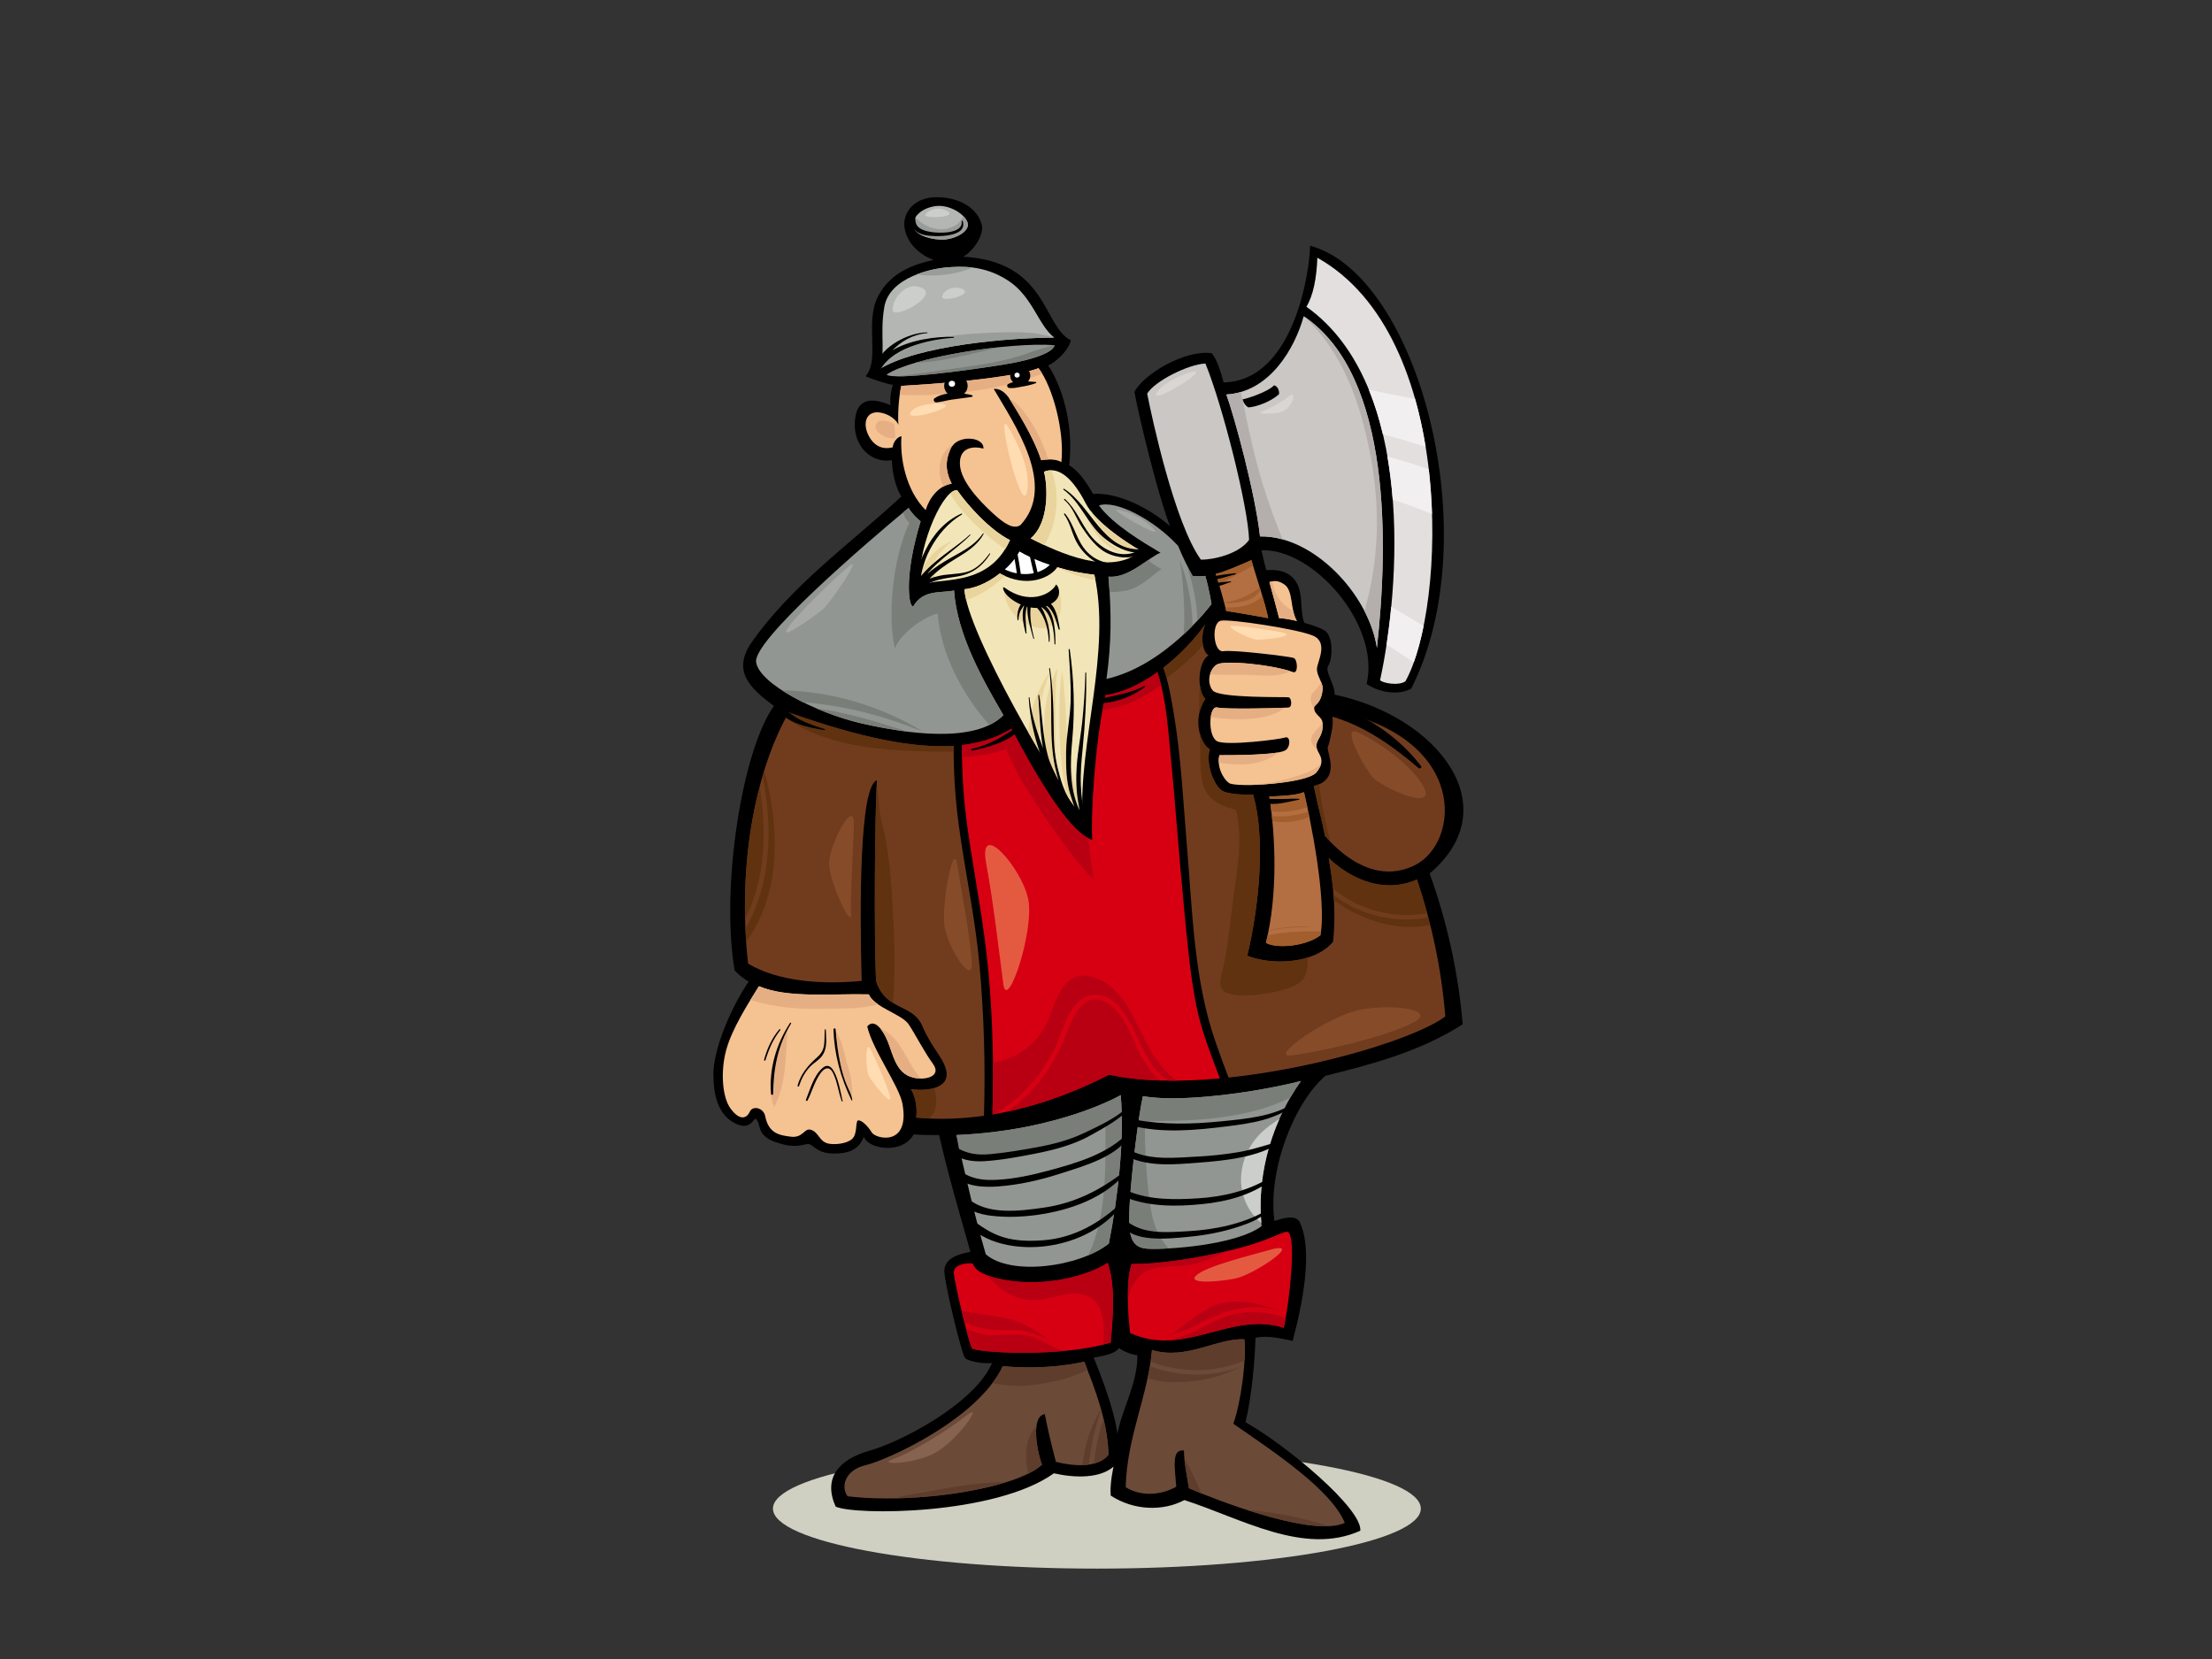 <?xml version="1.0" encoding="utf-8"?>
<!-- Generator: Adobe Illustrator 17.0.0, SVG Export Plug-In . SVG Version: 6.00 Build 0)  -->
<!DOCTYPE svg PUBLIC "-//W3C//DTD SVG 1.1//EN" "http://www.w3.org/Graphics/SVG/1.1/DTD/svg11.dtd">
<svg version="1.1" id="Layer_1" xmlns="http://www.w3.org/2000/svg" xmlns:xlink="http://www.w3.org/1999/xlink" x="0px" y="0px"
	 width="800px" height="600px" viewBox="0 0 800 600" enable-background="new 0 0 800 600" xml:space="preserve">
<rect x="0" y="0" width="800" height="600" fill="#333333" stroke="none"/>
<g>
	<path fill-rule="evenodd" clip-rule="evenodd" fill="#CFCFC2" d="M279.551,545.606c0,11.985,52.453,21.703,117.153,21.703
		c64.704,0,117.157-9.717,117.157-21.703c0-11.99-52.453-21.708-117.157-21.708C332.003,523.898,279.551,533.615,279.551,545.606z"
		/>
	<path fill-rule="evenodd" clip-rule="evenodd" d="M258.012,388.335c-0.042,7.266,1.52,13.918,6.6,17.203
		c6.783,4.384,7.867-1.44,8.745-0.846c1.253,0.846,1.067,3.714,2.496,5.399c1.427,1.684,2.907,2.52,6.428,3.538
		c6.42,1.859,8.733-0.172,10.343,0.168c1.612,0.341,2.857,3.209,8.39,3.376c5.533,0.168,9.473-1.103,11.421-6.074
		c1.37,4.384,13.762,6.702,18.018-0.841c2.274,0.245,6.192,0.245,9.194,0.245c3.299,14.517,7.304,28.063,11.323,42.239
		c-5.567,1.022-9.429,2.844-9.429,7.016c0,4.171,6.212,29.761,7.419,31.279c1.204,1.516,7.422,2.276,9.831,1.893
		c-6.22,14.6-32.701,28.446-44.13,31.667c-11.432,3.221-17.035,9.982-12.437,20.283c6.822,3.226,57.716,3.181,78.925-12.038
		c7.926,1.799,16.752,1.799,21.584-2.415c0,0-1.424,6.111-1.019,10.473c8.426,5.497,19.055,5.688,26.627,1.621
		c20.482,6.578,43.277,20.262,63.637,11.082c0.74-7.951-26.478-30.715-41.52-39.249c2.403-9.855,3.408-23.317,3.609-30.52
		c4.385-1.039,9.826,0.378,13.436,1.136c3.583-13.418,7.423-32.61,2.612-42.846c-1.534-3.259-7.005-1.223-9.198-0.528
		c-2.46-18.415,7.124-42.851,18.465-52.539c15.792-3.876,34.203-8.668,49.632-18.611c-1.708-19.637-5.913-37.693-11.96-54.542
		c28.654-24.207,2.601-56.919-34.391-64.684c0.245-3.689-3.695-8.339-2.258-10.468c1.437-2.132,2.053-10.66-1.433-12.796
		c-1.351-0.826-4.192-1.842-7.271-2.693c-1.624-4.405-0.4-9.392-2.384-13.736c-1.964-4.3-6.164-5.698-10.906-5.336
		c-0.152,0.012-0.297,0.039-0.439,0.07c-0.694-2.654-1.318-5.156-1.768-7.243c18.727-0.777,43.115,26.913,38.044,48.359
		c2.687,1.976,10.269,4.816,16.12,1.694c27.939-55.068,2.596-149.634-36.568-160.211c0,7.943-5.373,48.826-31.265,49.462
		c-0.765-2.814-2.187-8.037-4.279-10.577c-9.638-1.359-24.625,7.492-27.974,13.998c1.644,9.021,8.227,36.395,12.834,48.528
		c-7.416-6.524-19.014-12.326-27.79-11.635c-2.718-4.74-5.353-8.352-8.651-10.387c1.846-15.508-3.076-29.466-7.591-36.059
		c1.818-0.663,7.177-4.843,8.204-9.11c-10.256-5.233-8.407-28.498-38.968-30.242c3.49-1.745,7.633-7.797,6.766-11.437
		c-1.432-6.011-7.998-10.082-16.405-10.082c-8.407,0-12.508,6.006-11.486,11.436c1.024,5.431,5.539,9.501,10.461,11.246
		c-5.744,1.359-15.181,3.685-20.103,13.181c-4.922,9.496,0.822,22.683-4.509,28.889c1.616,0.841,8.615,3.098,9.845,3.098
		c-0.616,2.136-1.131,5.016-0.822,7.366c-4.385-1.736-11.927-4.272-12.859,5.366c-0.931,9.637,6.2,15.817,13.335,14.535
		c0.174,3.695,0.841,8.674,3.4,13.168c-18.654,17.284-40.26,32.409-54.89,53.843c-5.488,9.337-0.498,15.008,8.837,21.87
		c-11.418,15.894-19.307,65.309-14.23,95.552c0.845,1.164,3.816,3.573,5.122,4.072C263.539,365.735,258.06,380.111,258.012,388.335z
		 M395.545,491.014c4.885-0.845,7.952-1.718,9.178-3.457c1.807,1.326,5.014,2.535,6.62,2.535c0.206,9.888-5.625,19.764-7.23,28.49
		C402.91,508.338,395.545,491.014,395.545,491.014z"/>
	<path fill-rule="evenodd" clip-rule="evenodd" fill="#F5C292" d="M462.613,223.554c1.693,0.072,4.025,0.47,6.428,1.029
		c-2.472-4.077-1.252-10.929-4.482-13.168c-2.315-1.606-3.804-1.425-5.456-0.883C460.323,215.028,461.785,220.266,462.613,223.554z"
		/>
	<path fill-rule="evenodd" clip-rule="evenodd" fill="#B3B6B3" d="M330.475,82.171c0.822,3.103,6.774,4.657,10.875,4.462
		c4.101-0.196,9.437-2.909,8.615-6.011c-0.822-3.104-6.774-6.98-12.105-6.012C332.53,75.578,329.654,79.068,330.475,82.171z"/>
	<path fill-rule="evenodd" clip-rule="evenodd" fill="#B3B6B3" d="M319.814,111.061c-1.826,10.777,1.025,17.834-2.463,22.872
		c14.354-9.306,49.222-11.823,63.989-11.823c-5.739-4.266-7.791-14.735-16.608-20.551c-8.818-5.816-17.23-5.239-22.358-4.848
		C337.244,97.102,321.655,100.201,319.814,111.061z"/>
	<path fill-rule="evenodd" clip-rule="evenodd" fill="#999D99" d="M338.908,82.802c3.56,0.546,7.43-0.868,9.139-3.914
		c0.138-0.245,0.225-0.503,0.318-0.758c0.813,0.817,1.384,1.68,1.601,2.493c0.822,3.102-4.514,5.815-8.615,6.011
		c-4.101,0.195-10.053-1.359-10.875-4.462c-0.309-1.17-0.093-2.393,0.58-3.517C333.154,80.775,335.772,82.322,338.908,82.802z"/>
	<path fill-rule="evenodd" clip-rule="evenodd" fill="#999D99" d="M335.516,99.627c-1.345-0.05-2.657-0.187-3.943-0.389
		c4.25-1.656,8.542-2.355,10.801-2.527c2.502-0.19,5.787-0.42,9.516,0.064C346.706,98.977,340.168,99.8,335.516,99.627z"/>
	<path fill-rule="evenodd" clip-rule="evenodd" fill="#999D99" d="M320.054,131.047c6-4.676,12.899-7.571,20.526-8.986
		c7.165-1.328,14.643-1.658,21.941-1.861c6.206-0.173,12.671-0.142,18.553,1.911c-14.908,0.029-49.449,2.57-63.721,11.821
		c0.276-0.397,0.498-0.811,0.701-1.234C318.706,132.133,319.369,131.58,320.054,131.047z"/>
	<path fill-rule="evenodd" clip-rule="evenodd" fill="#929692" d="M320.631,135.487c2.668,2.13,30.767-1.745,42.664-3.685
		c11.897-1.94,17.951-4.807,18.052-6.979C364.733,123.659,329.659,129.28,320.631,135.487z"/>
	<path fill-rule="evenodd" clip-rule="evenodd" fill="#E2DFDE" d="M472.486,110.945c39.689,28.208,33.793,102.175,26.64,135.034
		c0.736,1.033,6.615,2.182,9.153,0.437c14.892-26.594,18.489-124.967-31.843-153.202
		C476.191,100.537,474.949,106.874,472.486,110.945z"/>
	<path fill-rule="evenodd" clip-rule="evenodd" fill="#F1EFEF" d="M500.142,157.115c-1.319-5.586-2.988-11.012-5.084-16.15
		c5.547,1.186,11.131,2.248,16.726,3.276c1.604,5.67,2.859,11.511,3.819,17.403C510.531,159.932,505.37,158.437,500.142,157.115z"/>
	<path fill-rule="evenodd" clip-rule="evenodd" fill="#F1EFEF" d="M503.688,180.714c-0.404-5.226-1.026-10.452-1.918-15.589
		c5.055,1.324,10.052,2.823,14.958,4.608c0.634,5.443,1.015,10.881,1.185,16.226C513.273,183.966,508.511,182.269,503.688,180.714z"
		/>
	<path fill-rule="evenodd" clip-rule="evenodd" fill="#F1EFEF" d="M501.466,233.141c0.647-4.28,1.229-8.885,1.692-13.736
		c3.902,2.325,7.806,4.646,11.72,6.952c-0.998,4.97-2.206,9.412-3.569,13.199C508.095,237.329,504.798,235.212,501.466,233.141z"/>
	<path fill-rule="evenodd" clip-rule="evenodd" fill="#F5C292" d="M325.964,139.558c-1.03,4.462-1.295,11.218-1.039,14.026
		c-1.472-3.107-6.372-5.134-9.172-4.252c-2.803,0.881-3.569,4.499-1.531,8.351c2.038,3.853,5.184,4.975,8.663,4.094
		c0-1.39,1.309-3.672,3.143-4.016c-0.596,7.869,1.559,19.515,8.75,26.735c1.297-4.335,4.678-8.878,9.425-9.556
		c-1.7-3.453-2.834-7.152-0.428-12.604c2.375-5.38,12.316-4.417,11.888-0.082c-3.647-1.041-8.834-0.478-8.493,5.783
		c0.343,6.262,7.48,13.486,11.725,17.422c4.244,3.934,7.625,6.156,10.188,4.429c13.16-14.18-1.995-36.085-9.679-49.226
		c2.294-0.241,4.413,1.364,6.028,4.094c1.616,2.731,8.193,12.686,11.125,21.673c0,0,4.838-0.886,7.301,0.722
		c1.23-11.05-3.132-27.375-8.258-33.991C369.039,135.678,350.373,138.2,325.964,139.558z"/>
	<path fill-rule="evenodd" clip-rule="evenodd" fill="#CBC7C5" d="M443.522,142.675c2.964,8.089,10.534,36.085,12.178,51.329
		c19.277-0.39,39.355,20.948,42.276,40.308c4.033-36.3,5.688-98.435-26.477-119.945
		C468.331,125.831,459.322,141.741,443.522,142.675z"/>
	<path fill-rule="evenodd" clip-rule="evenodd" fill="#CBC7C5" d="M414.891,142.363c1.647,8.4,9.866,46.774,19.416,60.039
		c4.27,0.108,13.786-1.966,17.444-7.155c-0.329-11.822-9.544-48.528-15.797-63.771C429.686,131.757,417.579,137.852,414.891,142.363
		z"/>
	<path fill-rule="evenodd" clip-rule="evenodd" fill="#B4AFAC" d="M495.529,164.105c-3.579-18.33-9.725-36.574-23.865-49.618
		c31.989,21.616,30.34,83.589,26.312,119.824c-0.67-4.439-2.249-8.978-4.506-13.339C498.889,202.554,499.201,182.91,495.529,164.105
		z"/>
	<path fill-rule="evenodd" clip-rule="evenodd" fill="#B4AFAC" d="M448.786,141.763c2.685,12.922,5.257,25.807,9.532,38.426
		c1.7,5.02,3.559,9.982,5.556,14.894c-2.708-0.747-5.447-1.135-8.173-1.08c-1.644-15.244-9.215-43.24-12.178-51.329
		C445.37,142.565,447.122,142.251,448.786,141.763z"/>
	<path fill-rule="evenodd" clip-rule="evenodd" d="M451.524,147.34c2.823-0.177,7.875-1.967,11.03-4.729
		c0.245-1.336-0.541-3.054-1.793-3.254c-2.274,2.471-10.13,4.925-11.361,5.071C449.631,145.446,450.395,146.808,451.524,147.34z"/>
	<path fill-rule="evenodd" clip-rule="evenodd" fill="#F2E6B8" d="M377.578,170.605c1.278,4.817,2.119,18.248-4.841,24.114
		c10.248,5.194,29.217,13.94,39.835,4.467c-6.2-3.531-16.459-10.51-19.878-17.103C388.619,174.217,383.431,168.192,377.578,170.605z
		"/>
	<path fill-rule="evenodd" clip-rule="evenodd" fill="#F2E6B8" d="M332.342,212.038c5.654-3.911,24.646,1.628,32.926-16.702
		c-7.298-3.639-15.544-12.849-19.029-17.988C341.821,176.225,332.24,195.331,332.342,212.038z"/>
	<path fill-rule="evenodd" clip-rule="evenodd" fill="#929692" d="M397.45,182.806c5.013,6.905,16.056,13.408,22.257,17.102
		c-4.244,1.608-11.485,9.342-18.811,8.647c1.106,13.14,1.106,23.854-0.721,36.993c21.781-4.988,37.982-27.088,37.982-27.088
		s-0.792-5.139-2.23-10.183c-0.999,0.19-2.909,0.1-4.542,0.1c-1.354-2.243-3.658-6.909-5.303-10.953
		C417.194,187.78,403.479,180.715,397.45,182.806z"/>
	<path fill-rule="evenodd" clip-rule="evenodd" fill="#929692" d="M273.458,239.429c1.039,7.846,21.787,18.428,37.972,22.161
		c16.186,3.729,41.288,7.454,51.457-2.937c-7.053-12.159-16.743-28.852-17.843-45.109c-4.754,1.046-11.072-0.495-14.737,5.729
		c-1.46,0.686-3.69-9.978,2.641-30.715c0,0-2.935-2.39-4.351-4.871C312.232,197.245,272.419,231.583,273.458,239.429z"/>
	<path fill-rule="evenodd" clip-rule="evenodd" fill="#FFFFFF" d="M374.11,202.174c1.798,0.777,3.673,1.483,5.587,2.116
		c-1.289,1.242-2.82,2.103-4.466,2.645C374.845,205.351,374.468,203.764,374.11,202.174z"/>
	<path fill-rule="evenodd" clip-rule="evenodd" fill="#FFFFFF" d="M363.41,205.939c1.278-1.129,2.463-2.403,3.518-3.795
		c0.309,1.73,0.571,3.468,0.825,5.207C366.224,207.074,364.747,206.601,363.41,205.939z"/>
	<path fill-rule="evenodd" clip-rule="evenodd" fill="#FFFFFF" d="M368.034,200.538c0.225-0.363,0.464-0.718,0.67-1.098
		c1.196,0.715,2.485,1.369,3.807,1.994c0.422,1.964,0.893,3.918,1.368,5.871c-1.528,0.331-3.121,0.392-4.691,0.245
		C368.853,205.205,368.479,202.866,368.034,200.538z"/>
	<path fill-rule="evenodd" clip-rule="evenodd" fill="#F2E6B8" d="M348.806,213.094c2.874-0.214,7.883-1.783,12.8-5.721
		c10.034,5.664,18.536,1.318,20.764-2.239c4.909,1.507,8.829,2.188,13.417,2.73c6.214,27.662-5.736,61.03-4.264,87.656
		C382.368,284.802,349.537,228.651,348.806,213.094z"/>
	<path fill-rule="evenodd" clip-rule="evenodd" fill="#EAD49D" d="M377.578,170.605c0.895-0.369,1.773-0.519,2.634-0.517
		c3.321,7.996,2.322,19.504-2.564,27.026c-1.781-0.829-3.44-1.649-4.912-2.395C379.697,188.853,378.855,175.422,377.578,170.605z"/>
	<path fill-rule="evenodd" clip-rule="evenodd" fill="#EAD49D" d="M394.248,184.527c4.331,5.814,12.887,11.562,18.324,14.659
		c-0.022,0.021-0.049,0.036-0.073,0.057C404.081,199.239,398.042,192.169,394.248,184.527z"/>
	<path fill-rule="evenodd" clip-rule="evenodd" fill="#EAD49D" d="M391.019,181.525c3.006,7.394,8.03,15.159,15.128,18.129
		C398.236,198.212,393.338,189.744,391.019,181.525z"/>
	<path fill-rule="evenodd" clip-rule="evenodd" fill="#EAD49D" d="M351.66,188.639c-3.009-3.051-6.104-6.417-7.999-10.256
		c0.957-0.835,1.841-1.223,2.578-1.035c3.484,5.139,11.731,14.349,19.029,17.988c-0.529,1.17-1.103,2.241-1.714,3.227
		C359.191,195.719,355.288,192.313,351.66,188.639z"/>
	<path fill-rule="evenodd" clip-rule="evenodd" fill="#EAD49D" d="M345.544,196.963c-2.471,2.525-4.951,4.902-6.398,8.386
		c-0.706,1.7-1.272,3.433-1.767,5.182c-0.659,0.092-1.295,0.192-1.874,0.315c0.797-1.538,1.644-3.041,2.448-4.5
		C339.929,202.759,342.254,199.392,345.544,196.963z"/>
	<path fill-rule="evenodd" clip-rule="evenodd" fill="#EAD49D" d="M344.429,195.694c-3.743,2.791-6.257,6.721-8.511,10.82
		c-0.892,1.62-1.807,3.298-2.643,5.016c-0.34,0.15-0.655,0.316-0.934,0.508c-0.009-1.438,0.064-2.896,0.188-4.355
		C334.883,202.267,338.874,197.61,344.429,195.694z"/>
	<path fill-rule="evenodd" clip-rule="evenodd" fill="#EAD49D" d="M349.453,217.053c-0.361-1.5-0.594-2.844-0.647-3.959
		c2.874-0.214,7.883-1.783,12.8-5.721c0.644,0.365,1.283,0.676,1.914,0.96C359.36,212.059,354.711,215.337,349.453,217.053z"/>
	<path fill-rule="evenodd" clip-rule="evenodd" fill="#EAD49D" d="M373.71,226.656c-6.656-2.209-10.002-7.131-10.717-13.313
		c4.998,4.933,18.722,6.474,19.654-0.313C385.444,219.518,383.198,229.808,373.71,226.656z"/>
	<path fill-rule="evenodd" clip-rule="evenodd" fill="#EAD49D" d="M376.303,270.708c0.079,0.702,0.158,1.41,0.233,2.121
		c-1.525-2.565-3.09-5.247-4.655-7.989c0.605-8.04,3.323-15.87,8.299-22.5C375.99,251.194,375.177,260.765,376.303,270.708z"/>
	<path fill-rule="evenodd" clip-rule="evenodd" fill="#EAD49D" d="M382.514,241.515c-0.74,5.622-0.893,11.282-0.841,16.962
		c0.062,6.924-0.057,13.847,0.818,20.733c0.186,1.456,0.434,2.958,0.738,4.476c-1.483-2.313-3.062-4.849-4.698-7.538
		c-0.256-2.408-0.447-4.779-0.636-7.038C377.071,259.3,378.023,250.108,382.514,241.515z"/>
	<path fill-rule="evenodd" clip-rule="evenodd" fill="#EAD49D" d="M384.084,242.518c1.843,11.318,0.943,23.031,3.144,34.364
		c1.035,5.328,2.361,10.659,4.194,15.817c0.019,0.947,0.047,1.89,0.101,2.821c-1.368-1.598-3.267-4.225-5.502-7.563
		c-1.108-3.937-1.79-7.925-2.116-11.631C382.939,265.385,382.582,253.598,384.084,242.518z"/>
	<path fill-rule="evenodd" clip-rule="evenodd" fill="#EAD49D" d="M382.289,205.248c0.022-0.037,0.059-0.076,0.081-0.114
		c4.909,1.507,8.829,2.188,13.417,2.73c0.143,0.641,0.267,1.287,0.391,1.933C391.253,209.111,386.784,207.272,382.289,205.248z"/>
	<path fill-rule="evenodd" clip-rule="evenodd" d="M363.278,212.51c8.64,6.323,16.585,2.766,18.718-1.135
		c1.107,1.027,1.613,3.612,0.087,5.461c-0.417,0.503-1.1,1.085-1.992,1.607c2.226,2.097,2.781,6.885,3.197,9.058
		c0.045,0.233-0.363,0.332-0.427,0.101c-0.465-1.633-0.921-3.261-1.574-4.841c-0.47-1.133-1.125-2.249-2.015-3.136
		c-0.197-0.195-0.414-0.346-0.636-0.486c-0.104,0.042-0.22,0.074-0.329,0.112c3.279,3.017,3.453,10.312,3.392,13.686
		c-0.003,0.202-0.318,0.175-0.324-0.019c-0.149-4.139-0.67-10.583-4.559-13.256c-0.067,0.014-0.141,0.022-0.208,0.035
		c0.769,1.075,1.269,2.423,1.652,3.474c1.007,2.762,1.564,5.923,1.334,8.84c-0.014,0.183-0.293,0.167-0.298-0.013
		c-0.158-4.252-1.249-8.878-4.207-12.131c-0.74,0.032-1.531-0.032-2.353-0.162c-0.389,3.742,0.371,7.586,1.266,11.216
		c0.039,0.161-0.22,0.22-0.261,0.059c-1.008-3.794-2.35-7.585-2.173-11.517c-0.053-0.015-0.107-0.035-0.16-0.048
		c-1.024,3.092-0.259,6.347-0.155,9.571c0.006,0.186-0.293,0.187-0.332,0.019c-0.721-3.043-1.647-6.794-0.541-9.896
		c-0.039-0.014-0.081-0.036-0.121-0.049c-0.456,0.688-0.962,1.352-1.292,2.127c-0.394,0.939-0.585,2.048-0.664,3.051
		c-0.011,0.149-0.262,0.184-0.288,0.026c-0.256-1.571,0.02-4.095,1.176-5.63c-0.092-0.04-0.18-0.064-0.276-0.109
		C362.58,215.539,362.14,211.678,363.278,212.51z"/>
	<path fill-rule="evenodd" clip-rule="evenodd" fill="#B36F42" d="M439.695,207.55c1.231,3.881,2.972,9.742,3.788,13.426
		c4.308,0.583,11.695,1.997,15.181,2.577c-1.317-6.222-3.95-13.687-6.072-20.975C452.592,202.578,442.359,207.159,439.695,207.55z"
		/>
	<path fill-rule="evenodd" clip-rule="evenodd" fill="#713C1E" d="M479.215,302.356c-1.393-7.02-2.673-11.147-4.058-18.09
		c10.174-2.414,4.433-12.692,5.049-14.045c0.615-1.354,1.486-5.885,1.638-6.983c0.409-2.913-0.164-4.473,0-6.394
		c49.479,9.858,46.368,48.084,29.647,56.169C494.771,321.1,481.027,304.253,479.215,302.356z"/>
	<path fill-rule="evenodd" clip-rule="evenodd" fill="#713C1E" d="M439.632,376.885c-7.847-22.49-8.363-47.238-10.347-70.713
		c-1.352-16.001-2.105-32.308-4.775-48.18c-0.862-5.13-1.873-10.994-3.725-16.519c5.868-4.559,11.173-10.133,15.116-15.647
		c-1.826,4.147-1.162,9.801,1.233,11.244c-3.489,1.549-4.723,11.823-1.233,15.703c-4.922,7.367-1.644,16.475,1.641,18.219
		c-1.641,5.236,1.638,13.572,4.715,15.123c3.078,1.548,10.956,1.263,10.956,1.263c5.479,19.357,0.535,47.592-2.133,58.255
		c8.286,3.402,23.996,3.294,31.025-5.008c1.16-10.406,0.169-20.426-1.555-30.266c2.052,1.919,4.264,3.67,6.621,5.111
		c8.608,5.269,17.377,6.088,25.289,2.608c5.302,15.797,8.857,32.257,10.25,49.51c-9.319,7.281-44.482,18.559-78.398,22.134
		C442.667,385.473,441.133,381.186,439.632,376.885z"/>
	<path fill-rule="evenodd" clip-rule="evenodd" fill="#D70012" d="M357.471,351.381c-1.562-17.234-4.99-34.056-7.447-51.163
		c-1.472-10.254-2.179-20.491-2.122-30.749c7.087-0.816,12.938-2.839,17.891-5.918c7.678,14.518,20.435,37.496,29.255,40.208
		c-0.613-6.589,0.623-33.733,4.757-52.344c6.208-0.825,12.735-3.98,18.783-8.305c3.101,9.298,3.822,20.137,4.589,27.919
		c1.899,19.28,3.221,38.608,5.096,57.89c1.126,11.575,2.115,23.336,4.391,34.772c1.646,8.274,4.748,16.321,7.739,24.244
		c0.259,0.685,0.521,1.385,0.787,2.093c-14.442,1.321-28.506,1.171-40.079-1.361c-12.555,6.475-27.072,11.858-42.171,14.399
		C359.478,385.826,359.031,368.561,357.471,351.381z"/>
	<path fill-rule="evenodd" clip-rule="evenodd" fill="#713C1E" d="M285.284,257.668c26.309,9.356,45.34,12.992,59.613,12.074
		c-0.039,9.531,0.566,19.048,1.846,28.587c2.268,16.912,5.95,33.543,7.492,50.563c1.649,18.179,2.179,36.419,1.627,54.632
		c-8.102,1.149-16.343,1.471-24.517,0.664c0.357-2.53,0.155-6.983-1.897-10.282c3.285,0.583,14.562,0.777,12.716-6.979
		c-1.089-4.554-5.125-7.751-8.618-15.894c-3.488-8.143-13.121-5.235-16.726-16.279c-0.755-18.145-0.42-60.013,0.326-72.559
		c-6.346,2.152-6.24,45.933-5.514,72.559c-13.897,1.377-30.109,0.341-41.074-6.239C266.411,311.205,273.939,277.378,285.284,257.668
		z"/>
	<path fill-rule="evenodd" clip-rule="evenodd" fill="#60320F" d="M477.197,283.583c0.518,7.05,2.285,13.923,3.923,20.829
		c-0.942-0.982-1.598-1.737-1.905-2.056c-1.393-7.02-2.673-11.147-4.058-18.09C475.928,284.083,476.598,283.851,477.197,283.583z"/>
	<path fill-rule="evenodd" clip-rule="evenodd" fill="#60320F" d="M482.083,321.318c-0.366-3.684-0.899-7.334-1.534-10.959
		c2.052,1.919,4.264,3.67,6.621,5.111c8.608,5.269,17.377,6.088,25.289,2.608c1.348,4.017,2.581,8.075,3.695,12.18
		C504.086,332.494,491.337,329.109,482.083,321.318z"/>
	<path fill-rule="evenodd" clip-rule="evenodd" fill="#60320F" d="M435.901,252.773c-1.14,1.705-1.824,3.507-2.187,5.286
		c-0.05-3.428-0.011-6.839,0.241-10.23C434.208,249.788,434.832,251.583,435.901,252.773z"/>
	<path fill-rule="evenodd" clip-rule="evenodd" fill="#60320F" d="M435.034,233.133c-0.037,0.104-0.062,0.21-0.097,0.314
		c-2.006,2.516-4.476,4.762-6.459,6.484c-2.02,1.753-4.234,3.595-6.594,5.251c-0.336-1.244-0.691-2.486-1.099-3.709
		c5.868-4.559,11.173-10.133,15.116-15.647C434.89,228.124,434.646,230.883,435.034,233.133z"/>
	<path fill-rule="evenodd" clip-rule="evenodd" fill="#60320F" d="M472.969,346.294c0.085,3.897-0.153,7.863-4.361,9.978
		c-3.092,1.554-6.628,2.39-10.067,2.937c-3.766,0.599-7.771,1.084-11.594,0.665c-2.685-0.293-5.805-1.279-5.592-4.52
		c0.137-2.103,0.73-4.068,1.17-6.119c2.082-9.686,2.75-19.574,4.191-29.349c1.306-8.843,2.471-17.8,0.354-26.613
		c-0.064-0.27-0.326-0.514-0.611-0.578c-5.668-1.275-10.305-4.022-11.571-9.709c-0.966-4.333-0.737-8.772-0.846-13.172
		c-0.038-1.558-0.087-3.113-0.138-4.663c0.74,2.859,2.186,5.07,3.639,5.841c-1.641,5.236,1.638,13.572,4.715,15.123
		c3.078,1.548,10.956,1.263,10.956,1.263c5.479,19.357,0.535,47.592-2.133,58.255C456.653,347.923,465.579,348.609,472.969,346.294z
		"/>
	<path fill-rule="evenodd" clip-rule="evenodd" fill="#60320F" d="M500.199,333.986c-5.886-1.543-12.597-4.394-17.81-8.442
		c-0.039-0.614-0.062-1.233-0.11-1.846c9.541,7.342,22.24,10.361,34.271,8.109c0.24,0.906,0.462,1.816,0.69,2.726
		C511.519,335.623,505.872,335.473,500.199,333.986z"/>
	<path fill-rule="evenodd" clip-rule="evenodd" fill="#60320F" d="M284.175,259.663c0.366-0.68,0.735-1.346,1.109-1.995
		c26.309,9.356,45.34,12.992,59.613,12.074c-0.003,0.7,0.022,1.397,0.028,2.093C324.419,271.836,300.887,271.356,284.175,259.663z"
		/>
	<path fill-rule="evenodd" clip-rule="evenodd" fill="#60320F" d="M318.092,292.62c0.394,3.62,1.519,7.208,2.19,10.794
		c1.647,8.788,2.17,17.703,2.671,26.606c0.616,10.912,0.81,21.842,0.02,32.71c-2.483-1.542-4.765-3.724-6.152-7.977
		c-0.721-17.327-0.448-56.28,0.231-70.677C317.675,286.877,317.783,289.749,318.092,292.62z"/>
	<path fill-rule="evenodd" clip-rule="evenodd" fill="#60320F" d="M337.919,393.48c1.171,4.122,1.128,8.269-1.807,11.041
		c-1.59-0.075-3.18-0.176-4.768-0.333c0.357-2.53,0.155-6.983-1.897-10.282C331.125,394.201,334.883,394.392,337.919,393.48z"/>
	<path fill-rule="evenodd" clip-rule="evenodd" fill="#60320F" d="M275.811,280.714c0.2-0.686,0.408-1.362,0.616-2.037
		c5.7,20.725,6.026,44.7-6.552,61.999c-0.113-1.632-0.22-3.261-0.29-4.875C279.064,319.693,279.441,298.83,275.811,280.714z"/>
	<path fill-rule="evenodd" clip-rule="evenodd" fill="#60320F" d="M269.49,332.374c-0.434-17.542,1.609-33.883,5.252-47.814
		C277.409,300.458,276.818,318.069,269.49,332.374z"/>
	<path fill-rule="evenodd" clip-rule="evenodd" fill="#F5C292" d="M442.464,235.517c3.692-0.583,23.886,1.926,25.377,2.417
		c1.489,0.492,1.74,5.821-0.149,5.144c-7.59-2.712-24.936-4.458-27.646-2.712c-2.713,1.745-3.721,6.444-1.472,9.328
		c2.251,2.887,26.455,2.308,27.478,2.499c1.024,0.191,1.438,3.486,0,3.68c-1.437,0.195-22.766,0.774-25.842,0
		c-3.077-0.772-3.486,10.468,0,12.214c3.484,1.745,22.67-0.695,24.612-1.355c1.942-0.658,1.956,3.546,0,4.653
		c-3.076,1.745-18.679,1.745-23.796,1.745c-1.023,3.68,1.03,8.332,3.49,10.078c2.463,1.745,28.252,0.213,31.583-3.875
		c4.106-5.04,0-6.789,0-9.501c0-2.712,2.461-3.295,2.26-8.143c-0.115-2.716-3.076-2.908-3.076-5.816
		c0-0.994,2.668-1.354,3.076-6.783c0.163-2.146-2.26-4.844-2.052-7.366c0.205-2.523,4.224-9.424-1.438-11.828
		c-5.662-2.404-29.534-6.012-33.227-5.429C437.95,225.048,438.772,236.098,442.464,235.517z"/>
	<path fill-rule="evenodd" clip-rule="evenodd" fill="#B36F42" d="M457.848,340.981c3.484,2.135,14.204,1.435,19.69-2.713
		c2.46-12.604-3.899-43.429-5.947-51.762c-3.49,1.354-9.258,1.382-12.527,1.563C461.332,302.596,462.154,323.533,457.848,340.981z"
		/>
	<path fill-rule="evenodd" clip-rule="evenodd" fill="#A25E2C" d="M440.784,211.076c-0.381-1.264-0.754-2.471-1.089-3.526
		c2.664-0.391,12.897-4.972,12.897-4.972c0.191,0.658,0.391,1.318,0.589,1.978C449.032,206.845,445.017,209.264,440.784,211.076z"/>
	<path fill-rule="evenodd" clip-rule="evenodd" fill="#A25E2C" d="M455.624,212.479c0.085,0.274,0.172,0.553,0.256,0.826
		c-2.1,3.977-7.527,4.977-13.097,4.809c-0.013-0.05-0.029-0.106-0.044-0.156C447.447,217.243,451.96,215.353,455.624,212.479z"/>
	<path fill-rule="evenodd" clip-rule="evenodd" fill="#A25E2C" d="M456.536,215.475c0.845,2.833,1.594,5.56,2.128,8.079
		c-3.486-0.581-10.873-1.995-15.181-2.577c-0.089-0.399-0.192-0.83-0.298-1.274C448.562,219.777,453.781,218.802,456.536,215.475z"
		/>
	<path fill-rule="evenodd" clip-rule="evenodd" fill="#A25E2C" d="M459.798,293.474c-0.221-1.878-0.467-3.689-0.734-5.405
		c3.269-0.181,9.037-0.21,12.527-1.563c0.321,1.307,0.749,3.17,1.233,5.429C468.712,293.37,464.194,293.897,459.798,293.474z"/>
	<path fill-rule="evenodd" clip-rule="evenodd" fill="#A25E2C" d="M460.169,297.026c-0.061-0.635-0.121-1.271-0.187-1.893
		c4.445,0.378,8.987-0.168,13.18-1.592c0.128,0.615,0.261,1.271,0.394,1.93C469.425,297.286,464.746,297.672,460.169,297.026z"/>
	<path fill-rule="evenodd" clip-rule="evenodd" fill="#A25E2C" d="M475.192,335.187c-5.5,0.001-11.121,0.316-16.406,1.428
		c0.014-0.074,0.024-0.15,0.038-0.222C464.234,335.3,469.726,334.751,475.192,335.187z"/>
	<path fill-rule="evenodd" clip-rule="evenodd" fill="#A25E2C" d="M477.756,336.848c-0.064,0.488-0.13,0.976-0.218,1.42
		c-5.485,4.148-16.206,4.848-19.69,2.713c0.212-0.863,0.377-1.758,0.566-2.635C464.607,336.939,471.341,336.729,477.756,336.848z"/>
	<path fill-rule="evenodd" clip-rule="evenodd" fill="#F5C292" d="M262.586,379.948c-2.055,7.756-1.351,16.998,1.672,21.033
		c3.484,4.653,5.885,3.376,6.955,1.013c1.002-2.204,4.933-1.395,5.533,1.685c1.252,6.407,5.356,6.917,9.279,7.421
		c4.371,0.564,4.852-3.161,7.137-2.528c3.034,0.842,3.034,4.385,6.6,5.058c1.959,0.368,6.251,0.168,8.39-1.686
		c2.139-1.853,1.067-6.748,2.316-6.748c1.25,0,3.392,2.024,4.819,4.385c1.427,2.363,13.953,5.262,11.086-10.441
		c-1.154-6.313-10.881-19.62-12.716-27.917c2.567-3.116,5.787,1.305,7.509,5.694c1.72,4.389,2.874,10.355,7.666,12.335
		c4.793,1.982,12.1,0.392,8.615-4.455c-3.485-4.849-6.361-10.66-8.824-14.347c-2.46-3.684-12.344-6.042-14.409-10.818
		c-12.806-0.349-29.276,1.508-39.737-2.948C270.585,362.89,264.637,372.191,262.586,379.948z"/>
	<path fill-rule="evenodd" clip-rule="evenodd" fill="#E6AF83" d="M460.201,210.242c0.003,0.009,0.008,0.019,0.011,0.029
		c0.481,4.448,3.228,8.649,7.5,10.638c0.287,1.326,0.676,2.598,1.328,3.673c-2.404-0.559-4.735-0.956-6.428-1.029
		c-0.827-3.288-2.289-8.526-3.509-13.023C459.475,210.409,459.836,210.311,460.201,210.242z"/>
	<path fill-rule="evenodd" clip-rule="evenodd" fill="#E6AF83" d="M340.917,142.567c-5.147,0.371-10.351,0.496-15.522,0.19
		c0.155-1.131,0.344-2.221,0.569-3.199c24.409-1.359,43.075-3.881,49.638-6.398c0.454,0.586,0.898,1.273,1.337,2.002
		C365.574,139.593,353.022,141.693,340.917,142.567z"/>
	<path fill-rule="evenodd" clip-rule="evenodd" fill="#E6AF83" d="M375.388,157.031c1.542,2.977,2.778,6.03,3.723,9.162
		c-1.435,0.034-2.553,0.236-2.553,0.236c-2.932-8.987-9.51-18.942-11.125-21.673c-0.132-0.222-0.273-0.415-0.411-0.623
		C369.683,146.735,373.305,153.016,375.388,157.031z"/>
	<path fill-rule="evenodd" clip-rule="evenodd" fill="#E6AF83" d="M318.351,152.248c1.694-0.318,3.667,0.168,5.063,1.198
		c0.2,1.626,0.324,3.26,0.391,4.899c-1.1,0.454-2.792,0.062-4.01-0.573c-1.256-0.655-3.127-1.755-3.133-3.314
		C316.657,153.352,317.124,152.478,318.351,152.248z"/>
	<path fill-rule="evenodd" clip-rule="evenodd" fill="#E6AF83" d="M341.164,175.975c-1.745-3.861-2.054-8.518,0.281-12.129
		c0.997-1.539,2.26-2.645,3.676-3.345c-0.555,0.503-1.022,1.106-1.345,1.835c-2.406,5.452-1.272,9.151,0.428,12.604
		C343.115,175.095,342.102,175.462,341.164,175.975z"/>
	<path fill-rule="evenodd" clip-rule="evenodd" fill="#E6AF83" d="M466.607,242.719c-4.454,2.59-11.627,1.292-16.508,1.339
		c-4.167,0.039-8.314,0.041-12.446-0.201c0.415-1.452,1.235-2.746,2.395-3.492C442.636,238.698,458.567,240.216,466.607,242.719z"/>
	<path fill-rule="evenodd" clip-rule="evenodd" fill="#E6AF83" d="M440.21,255.872c2.693,0.676,19.376,0.318,24.454,0.089
		c-4.081,3.511-11.336,4.126-16.444,4.161c-3.496,0.021-6.931-0.261-10.335-0.777C438.183,257.186,438.98,255.564,440.21,255.872z"
		/>
	<path fill-rule="evenodd" clip-rule="evenodd" fill="#E6AF83" d="M462.25,272.132c-5.333,4.686-13.996,5.034-21.458,3.625
		c-0.058-0.893,0.001-1.784,0.235-2.627C445.27,273.13,456.708,273.126,462.25,272.132z"/>
	<path fill-rule="evenodd" clip-rule="evenodd" fill="#E6AF83" d="M475.632,249.7c0.886-0.998,1.641-1.939,2.201-2.943
		c0.334,0.821,0.581,1.608,0.526,2.332c-0.391,5.192-2.843,5.749-3.057,6.658c-0.191-0.103-0.382-0.211-0.566-0.329
		C473.589,253.095,473.887,251.19,475.632,249.7z"/>
	<path fill-rule="evenodd" clip-rule="evenodd" fill="#E6AF83" d="M476.477,271.339c-0.372-0.412-0.752-0.815-1.119-1.238
		c-2.243-2.59-0.792-4.426,1.092-6.461c0.623-0.674,1.357-1.451,1.844-2.307c0.02,0.12,0.059,0.222,0.065,0.354
		c0.201,4.848-2.26,5.431-2.26,8.143C476.099,270.36,476.257,270.852,476.477,271.339z"/>
	<path fill-rule="evenodd" clip-rule="evenodd" fill="#E6AF83" d="M467.701,281.084c2.128-0.671,8.508-2.4,10.16-5.21
		c-0.15,0.968-0.648,2.088-1.762,3.458c-2.551,3.131-18.274,4.761-26.602,4.567C455.65,283.859,461.749,282.964,467.701,281.084z"/>
	<path fill-rule="evenodd" clip-rule="evenodd" fill="#E6AF83" d="M307.262,364.675c-7.334,0.117-14.744,0.472-22.054-0.246
		c-4.787-0.469-9.394-1.412-13.816-2.788c1.092-1.788,2.147-3.465,3.085-4.957c10.461,4.456,26.931,2.599,39.737,2.948
		c0.6,1.384,1.863,2.561,3.402,3.629C314.211,364.014,310.769,364.619,307.262,364.675z"/>
	<path fill-rule="evenodd" clip-rule="evenodd" fill="#E6AF83" d="M308.163,397.613c-1.548-3.24-3.146-6.386-3.971-9.988
		c-1.143-5.009-1.962-9.901-2.218-15.006c2.964,3.484,3.471,9.634,4.858,13.632C308.174,390.113,308.244,393.782,308.163,397.613z"
		/>
	<path fill-rule="evenodd" clip-rule="evenodd" fill="#E6AF83" d="M284.809,372.171c-0.659,9.442-0.31,19.622-4.81,28.266
		C276.627,391.531,279.396,380.082,284.809,372.171z"/>
	<path fill-rule="evenodd" clip-rule="evenodd" fill="#E6AF83" d="M321.165,376.917c-0.715-1.828-1.694-3.65-2.775-4.943
		c2.702,0.835,5.823,4.272,6.85,5.845c1.835,2.808,3.321,5.794,5.106,8.626c0.855,1.356,1.767,2.551,2.744,3.628
		c-1.424-0.009-2.935-0.272-4.259-0.821C324.039,387.272,322.885,381.306,321.165,376.917z"/>
	<path fill-rule="evenodd" clip-rule="evenodd" fill="#929692" d="M413.338,396.427c-1.644,7.366-4.163,28.098-4.749,38.571
		c-0.587,10.473-0.317,16.14,6.215,16.604c6.532,0.463,32.045-1.138,41.471-8.15c-2.052-19.966,4.601-38.973,14.238-52.509
		C455.067,394.922,427.288,398.95,413.338,396.427z"/>
	<path fill-rule="evenodd" clip-rule="evenodd" fill="#CBCECB" d="M449.001,423.922c0.755-6.022,3.824-11.624,8.685-15.638
		c1.6-1.324,3.309-2.509,5.053-3.647c-4.949,11.141-7.717,24.163-6.552,37.669C450.894,437.954,448.093,431.149,449.001,423.922z"/>
	<path fill-rule="evenodd" clip-rule="evenodd" fill="#929692" d="M345.918,410.503c2.666,12.406,6.58,29.28,10.602,43.111
		c9.026,7.951,33.843,4.653,44.51-3.875c3.289-16.598,5.696-37.754,4.295-53.679C405.325,396.06,383.269,408.9,345.918,410.503z"/>
	<path fill-rule="evenodd" clip-rule="evenodd" fill="#797E79" d="M341.533,130.044c-4.638,0.822-8.384,1.069-10.633,1.208
		c8.367-2.472,19.746-4.531,30.311-5.653C354.719,127.297,346.174,129.222,341.533,130.044z"/>
	<path fill-rule="evenodd" clip-rule="evenodd" fill="#797E79" d="M343.971,133.437c9.94-1.421,20.143-2.64,29.419-6.309
		c2.513-0.762,5.004-1.572,7.515-2.329c0.146,0.009,0.298,0.015,0.442,0.025c-0.101,2.172-6.155,5.039-18.052,6.979
		c-9.758,1.591-30.373,4.474-38.957,4.288C330.892,135.321,337.427,134.371,343.971,133.437z"/>
	<path fill-rule="evenodd" clip-rule="evenodd" fill="#797E79" d="M430.886,210.007c-0.56-2.133-1.241-4.217-1.972-6.285
		c0.925,1.891,1.812,3.562,2.47,4.655c1.634,0,3.543,0.09,4.542-0.1c1.438,5.043,2.23,10.183,2.23,10.183s-1.845,2.511-5.112,6.025
		C432.896,219.598,432.124,214.712,430.886,210.007z"/>
	<path fill-rule="evenodd" clip-rule="evenodd" fill="#797E79" d="M406.622,213.722c-1.777,0.295-3.552,0.434-5.322,0.454
		c-0.111-1.835-0.242-3.696-0.405-5.621c5.164,0.489,10.278-3.201,14.336-5.99c1.451,1.271,3.04,2.355,4.857,3.213
		C415.719,208.796,412.339,212.772,406.622,213.722z"/>
	<path fill-rule="evenodd" clip-rule="evenodd" fill="#797E79" d="M428.253,219.575c-0.246-5.645-0.589-11.447-1.6-17.101
		c0.992,2.611,1.88,5.253,2.544,7.973c1.266,5.182,2.068,10.546,2.088,15.877c-0.97,0.991-2.04,2.035-3.189,3.099
		C428.3,226.142,428.396,222.856,428.253,219.575z"/>
	<path fill-rule="evenodd" clip-rule="evenodd" fill="#797E79" d="M339.11,221.886c-4.134,0.871-13.18,6.629-15.463,12.604
		c-2.508-10.436-1.311-31.313,5.244-45.473c-0.799-0.686-1.756-1.659-2.212-3.736c0.667-0.556,1.311-1.094,1.916-1.594
		c1.416,2.481,4.351,4.871,4.351,4.871c-6.33,20.737-4.101,31.401-2.641,30.715c3.665-6.224,9.983-4.683,14.737-5.729
		c1.1,16.256,10.79,32.95,17.843,45.109c-1.419,1.452-3.138,2.619-5.078,3.558C347.894,250.98,340.258,236.398,339.11,221.886z"/>
	<path fill-rule="evenodd" clip-rule="evenodd" fill="#797E79" d="M333.718,264.536c-16.532-6.49-29.287-9.368-43.373-10.606
		c-2.704-1.344-5.237-2.772-7.484-4.232C300.738,249.915,318.995,255.543,333.718,264.536z"/>
	<path fill-rule="evenodd" clip-rule="evenodd" fill="#797E79" d="M298.028,256.602c10.534,1.694,20.315,4.867,30.275,8.027
		c-6.006-0.735-11.866-1.886-16.873-3.039c-5.215-1.203-10.9-3.118-16.25-5.422C296.133,256.306,297.088,256.45,298.028,256.602z"/>
	<path fill-rule="evenodd" clip-rule="evenodd" fill="#797E79" d="M408.589,434.998c0.587-10.473,3.106-31.205,4.749-38.571
		c13.95,2.524,41.729-1.505,57.175-5.484c-1.351,1.9-2.635,3.916-3.854,6.018c-17.687,8.975-41.221,8.315-52.297,8.59
		c-0.745,0.019-0.038,23.49,2.385,34.296c1.056,4.698,3.057,8.586,5.933,11.665c-3.442,0.193-6.248,0.207-7.875,0.091
		C408.272,451.137,408.002,445.471,408.589,434.998z"/>
	<path fill-rule="evenodd" clip-rule="evenodd" fill="#797E79" d="M394.954,450.819c5.28-13.581,4.857-29.194,4.857-43.4
		c-7.323,4.283-16.096,6.96-24.93,8.896c-8.629,1.891-18.868,2.978-27.544,1.649c-0.78-3.442-0.769-4.441-1.419-7.462
		c37.35-1.603,59.407-14.443,59.407-14.443c1.402,15.925-1.006,37.081-4.295,53.679c-2.066,1.652-4.669,3.106-7.582,4.323
		C394,453.026,394.512,451.953,394.954,450.819z"/>
	<path fill-rule="evenodd" clip-rule="evenodd" fill="#D70012" d="M446.646,451.792c-13.643,3.412-28.794,5.543-37.327,5.343
		c-1.986,4.518-1.587,17.407-0.583,24.99c19.754,8.996,36.545-8.116,55.562-1.894c2.193-10.361,4.437-31.669,1.717-34.51
		C464.88,444.537,460.288,448.38,446.646,451.792z"/>
	<path fill-rule="evenodd" clip-rule="evenodd" fill="#D70012" d="M344.95,460.517c0.203,2.844,5.418,25.59,6.62,27.106
		c1.201,1.519,32.112,3.506,50.145-2.083c0.73-8.647,1.831-20.52-1.098-28.823c-9.147,5.885-26.208,9.006-39.914,5.612
		c-6.44-1.593-7.92-3.143-8.931-5.416C348.359,456.727,344.747,457.671,344.95,460.517z"/>
	<path fill-rule="evenodd" clip-rule="evenodd" fill="#B80012" d="M395.663,318.198c-6.955-5.988-29.025-37.58-31.615-47.328
		c-5.212,2.022-10.748,2.533-16.087,2.999c-0.025-1.467-0.067-2.932-0.059-4.4c7.087-0.816,12.938-2.839,17.891-5.918
		c7.275,13.757,19.113,35.102,27.837,39.607C394.084,308.189,394.734,313.205,395.663,318.198z"/>
	<path fill-rule="evenodd" clip-rule="evenodd" fill="#B80012" d="M398.725,256.833c0.335-1.863,0.692-3.68,1.081-5.418
		c6.208-0.825,12.735-3.98,18.783-8.305c0.501,1.502,0.921,3.053,1.309,4.616C413.951,252.435,406.442,255.758,398.725,256.833z"/>
	<path fill-rule="evenodd" clip-rule="evenodd" fill="#B80012" d="M359.126,384.273c4.987-0.787,9.673-2.795,13.597-6.326
		c3.811-3.428,5.84-7.402,7.54-12.058c1.908-5.229,4.861-13.839,12.409-12.998c11.135,1.24,16.163,12.464,20.25,20.857
		c3.158,6.482,6.621,12.723,12.6,17.062c-0.889,0.006-1.783,0.02-2.662,0.013c-5.955-3.007-9.052-10.477-11.846-16.233
		c-2.708-5.575-6.349-14.019-13.895-14.719c-10.428-0.964-12.64,13.859-16.087,20.319c-4.703,8.797-12.105,17.664-21.463,22.757
		c-0.211,0.037-0.416,0.087-0.628,0.121C359.134,396.805,359.197,390.537,359.126,384.273z"/>
	<path fill-rule="evenodd" clip-rule="evenodd" fill="#B80012" d="M378.051,388.254c3.377-4.753,5.761-9.742,7.88-15.071
		c1.871-4.711,5.136-13.505,12.184-11.454c8.221,2.389,11.027,13.552,14.5,19.962c1.871,3.46,4.131,6.788,7.104,9.085
		c-6.634-0.203-12.924-0.866-18.606-2.11c-11.108,5.73-23.757,10.594-36.979,13.403
		C369.638,398.339,374.367,393.441,378.051,388.254z"/>
	<path fill-rule="evenodd" clip-rule="evenodd" fill="#B80012" d="M425.952,457.911c-4.036,0.23-9.15,0.166-12.547,2.591
		c-3.186,2.276-4.741,5.837-5.491,9.586c-0.065-5.338,0.301-10.441,1.405-12.952c7.976,0.186,21.733-1.663,34.636-4.691
		C438.065,455.454,432.707,457.523,425.952,457.911z"/>
	<path fill-rule="evenodd" clip-rule="evenodd" fill="#B80012" d="M429.377,482.649c5.997-2.539,11.342-6.36,17.908-7.561
		c6.242-1.143,12.383-0.536,17.672,1.707c-0.217,1.235-0.439,2.394-0.659,3.438c-14.476-4.736-27.663,4.031-41.848,4.526
		C424.804,484.279,427.117,483.604,429.377,482.649z"/>
	<path fill-rule="evenodd" clip-rule="evenodd" fill="#B80012" d="M436.819,473.283c6.206-3.37,13.028-2.939,19.719-1.203
		c2.888,0.752,5.908,1.665,8.72,2.928l0,0c-4.272-1.775-9.057-2.561-14.001-2.118c-6.316,0.565-11.386,2.733-16.88,5.552
		c-3.66,1.876-7.227,3.256-10.919,4.193C428.026,479.653,432.009,475.897,436.819,473.283z"/>
	<path fill-rule="evenodd" clip-rule="evenodd" fill="#B80012" d="M393.285,468.724c-6.491-2.686-13.237,1.72-19.87,1.507
		c-7.076-0.228-12.364-4.088-16.484-9.031c1.024,0.38,2.257,0.755,3.771,1.128c13.706,3.395,30.767,0.273,39.914-5.612
		c2.929,8.303,1.828,20.176,1.098,28.823c-0.85,0.263-1.734,0.504-2.635,0.734C399.511,479.346,399.302,471.215,393.285,468.724z"/>
	<path fill-rule="evenodd" clip-rule="evenodd" fill="#B80012" d="M363.427,476.679c6.318,1.325,10.754,4.025,15.668,7.75
		c-4.047-1.793-8.125-3.534-12.915-3.339c-6.232,0.256-12.201-0.468-17.39-2.81c-0.349-1.401-0.704-2.871-1.05-4.338
		C352.729,475.121,357.978,475.536,363.427,476.679z"/>
	<path fill-rule="evenodd" clip-rule="evenodd" fill="#B80012" d="M360.396,482.914c3.681-0.055,8.001-0.793,11.581,0.228
		c2.95,0.843,5.547,2.246,8.258,3.588c1.497,0.741,2.969,1.376,4.461,1.87c-15.842,1.458-32.256,0.121-33.125-0.978
		c-0.4-0.504-1.241-3.357-2.196-7.041C352.844,482.103,356.61,482.972,360.396,482.914z"/>
	<path fill-rule="evenodd" clip-rule="evenodd" fill="#6C4A38" d="M416.635,488.25c-1.47,16.594-9.143,31.643-9.503,49.618
		c5.486,3.462,12.791,2.932,18.279-0.181c-0.628-7.783-1.632-13.658,2.781-13.091c0,4.358,1.297,10.144,1.807,13.65
		c15.336,6.546,45.933,17.442,56.364,12.513c-4.922-11.945-25.479-25.595-40.318-35.833c2.808-7.775,4.811-23.509,4.009-30.525
		C440.31,483.789,429.071,492.049,416.635,488.25L416.635,488.25L416.635,488.25z"/>
	<path fill-rule="evenodd" clip-rule="evenodd" fill="#6C4A38" d="M362.698,494.08c-9.145,19.356-42.222,34.115-49.644,35.824
		c-7.422,1.708-9.08,7.783-6.524,11.244c24.379,2.977,61.169-2.785,70.313-11.436c-2.007-5.498-4.01-17.442,1.019-18.297
		c0.986,5.216,2.564,11.751,4.017,17.285c5.395,1.393,15.004,2.599,19.031-2.588c-0.363-12.438-5.032-24.058-8.761-33.627
		C377.116,495.822,362.698,494.08,362.698,494.08z"/>
	<path fill-rule="evenodd" clip-rule="evenodd" fill="#5F3D2D" d="M416.118,492.462c0.208-1.397,0.391-2.797,0.517-4.212
		c12.436,3.799,23.675-4.461,33.42-3.849c0.225,1.979,0.223,4.662,0.048,7.654C439.259,496.646,427.066,496.605,416.118,492.462z"/>
	<path fill-rule="evenodd" clip-rule="evenodd" fill="#5F3D2D" d="M426.847,499.873c-3.952,0.097-8.112-0.11-11.804-1.532
		c0.298-1.4,0.579-2.805,0.819-4.217c10.475,3.865,21.973,4.107,32.498,0.351C441.884,497.928,434.093,499.697,426.847,499.873z"/>
	<path fill-rule="evenodd" clip-rule="evenodd" fill="#5F3D2D" d="M431.412,533.252c1.13,2.256,2.184,4.545,3.13,6.874
		c-1.622-0.652-3.146-1.286-4.542-1.88c-0.391-2.685-1.238-6.704-1.616-10.398C429.671,529.484,430.573,531.584,431.412,533.252z"/>
	<path fill-rule="evenodd" clip-rule="evenodd" fill="#5F3D2D" d="M480.702,551.958c-7.643,0.391-18.936-2.357-29.655-5.829
		C461.087,546.786,471.011,548.947,480.702,551.958z"/>
	<path fill-rule="evenodd" clip-rule="evenodd" fill="#5F3D2D" d="M396.139,525.34c0.703-4.162,1.593-8.305,2.933-12.328
		c1.007,4.222,1.709,8.607,1.838,13.101c-1.311,1.689-3.219,2.691-5.376,3.239C395.711,528.003,395.916,526.664,396.139,525.34z"/>
	<path fill-rule="evenodd" clip-rule="evenodd" fill="#5F3D2D" d="M398.191,509.646c0.039,0.148,0.09,0.292,0.132,0.44
		c-0.383,0.897-0.74,1.799-1.03,2.706c-1.528,4.827-2.505,9.729-3.239,14.715c-0.107,0.725-0.205,1.453-0.298,2.186
		c-0.757,0.106-1.534,0.154-2.31,0.177C392.294,522.672,394.442,515.698,398.191,509.646z"/>
	<path fill-rule="evenodd" clip-rule="evenodd" fill="#5F3D2D" d="M384.549,498.775c-5.435,1.36-11.413,2.606-17.056,2.484
		c-2.95-0.064-5.781-0.473-8.589-1.027c1.503-1.99,2.797-4.041,3.794-6.152c0,0,14.418,1.742,29.45-1.594
		c0.374,0.959,0.757,1.951,1.143,2.951C390.482,496.767,387.628,498.002,384.549,498.775z"/>
	<path fill-rule="evenodd" clip-rule="evenodd" fill="#5F3D2D" d="M374.862,515.738c-0.597,4.206,0.687,10.426,1.981,13.974
		c-1.207,1.14-2.904,2.228-4.976,3.255C370.395,526.661,370.772,520.137,374.862,515.738z"/>
	<path fill-rule="evenodd" clip-rule="evenodd" fill="#5F3D2D" d="M363.801,536.081c-10.878,3.372-26.062,5.574-40.26,5.831
		c2.82-0.791,5.711-1.391,8.559-1.87C342.594,538.271,353.101,535.953,363.801,536.081z"/>
	<path fill-rule="evenodd" clip-rule="evenodd" d="M364.612,138.892c0.529-0.311,1.137-0.515,1.778-0.672
		c-0.631-0.615-1.022-1.45-1.022-2.374c0-1.891,1.624-3.425,3.625-3.425s3.622,1.534,3.622,3.425c0,0.797-0.301,1.521-0.782,2.103
		c0.985,0.061,1.934,0.14,2.77,0.185c0.245,0.012,0.245,0.344,0.047,0.419c-1.624,0.627-3.239,0.973-4.961,1.268
		c-1.548,0.266-3.172,0.711-4.74,0.487C364.254,140.208,363.992,139.256,364.612,138.892z"/>
	<path fill-rule="evenodd" clip-rule="evenodd" d="M337.981,144.052c1.25-0.904,2.922-1.434,4.72-1.691
		c-0.76-0.725-1.233-1.723-1.233-2.827c0-2.219,1.903-4.018,4.249-4.018c2.35,0,4.253,1.799,4.253,4.018
		c0,1.115-0.482,2.121-1.258,2.849c1.019,0.131,1.984,0.309,2.817,0.534c0.312,0.084,0.316,0.566-0.022,0.616
		c-2.521,0.364-5.049,0.676-7.571,1.043c-1.782,0.26-3.532,0.841-5.33,0.953C337.849,145.578,337.354,144.508,337.981,144.052z"/>
	<path fill-rule="evenodd" clip-rule="evenodd" d="M330.127,214.435c0.079-0.258,0.177-0.506,0.289-0.742
		c0.099-0.538,0.253-1.064,0.445-1.581c-0.25-4.409,2.038-9.487,3.856-13.179c2.733-5.556,7.072-10.57,13.013-13.194
		c0.186-0.082,0.377,0.188,0.195,0.295c-5.114,3.041-8.874,7.606-11.579,12.655c-1.303,2.433-2.215,5.052-2.876,7.699
		c-0.158,0.638-0.27,1.279-0.355,1.925c1.534-1.934,3.451-3.659,5.162-5.125c4.033-3.455,8.618-6.245,12.51-9.866
		c0.115-0.109,0.284,0.058,0.175,0.171c-2.792,2.869-6.063,5.274-9.153,7.847c-2.15,1.788-4.235,3.59-6.039,5.698
		c-0.152,0.177-0.287,0.359-0.428,0.539c1.891-1.683,4.064-3.127,6.043-4.362c5.142-3.213,10.607-5.21,14.106-10.274
		c0.104-0.15,0.326-0.012,0.245,0.144c-2.181,4.172-6.223,6.603-10.244,9.055c-3.422,2.086-6.676,4.332-9.285,7.116
		c1.12-0.405,2.266-0.714,3.332-0.958c3.299-0.759,6.789-0.552,10.056-1.435c3.639-0.982,6.189-3.851,8.266-6.677
		c0.107-0.143,0.341-0.008,0.245,0.145c-2.814,4.501-6.592,7.356-12.133,8.205c-4.336,0.663-8.871,1.168-12.144,3.743
		c-0.653,0.986-1.253,2.014-1.737,3.139c-0.301,0.708-1.45,0.513-1.5-0.189C330.261,215.124,330.002,214.823,330.127,214.435z"/>
	<path fill-rule="evenodd" clip-rule="evenodd" d="M384.625,177.092c-0.196-0.145,0.017-0.43,0.228-0.299
		c9.71,6.067,14.154,22.532,27.753,21.864c0.152-0.093,0.304-0.169,0.454-0.271c0.243-0.164,0.532-0.024,0.613,0.188
		c0.367-0.04,0.738-0.084,1.118-0.15c0.467-0.08,0.621,0.571,0.208,0.742c-0.715,0.299-1.453,0.486-2.204,0.588
		c-3.684,3.192-10.675,1.803-14.252-0.821c-3.006-2.204-5.294-5.291-7.276-8.321c-2.122-3.246-3.236-7.25-6.375-9.821
		c-0.211-0.171,0.059-0.497,0.253-0.321c4.101,3.69,5.806,8.77,9.133,13.034c3.859,4.942,10.048,8.412,16.037,6.275
		c-4.303-0.435-8.691-3.202-11.545-5.696C393.113,189.143,390.819,181.656,384.625,177.092z"/>
	<path fill-rule="evenodd" clip-rule="evenodd" d="M385.196,185.773c3.518,4.267,4.033,9.735,7.999,13.865
		c5.187,5.4,13.26,5.062,19.717,2.195c0.468-0.208,1.085,0.364,0.615,0.726c-4.326,3.337-12.35,3.578-17.067,0.811
		c-2.766-1.624-4.875-3.748-6.555-6.381c-2.201-3.456-2.606-7.615-5.063-10.963C384.678,185.804,385.019,185.56,385.196,185.773z"/>
	<path fill-rule="evenodd" clip-rule="evenodd" d="M372.337,252.262c0.526,5.015,1.933,9.932,3.569,14.715
		c0.405,1.188,0.855,2.372,1.317,3.556c-1.185-6.259-1.188-12.652-1.719-19.003c-0.017-0.216,0.321-0.28,0.357-0.057
		c1.123,7.263,1.182,14.65,3.093,21.795c0.83,3.113,2.378,6.038,3.878,8.971c-0.242-0.891-0.462-1.733-0.664-2.48
		c-3.369-12.292-0.974-25.418-2.736-37.975c-0.026-0.183,0.273-0.247,0.301-0.06c0.838,5.424,1.128,10.875,1.266,16.349
		c0.155,6.121-0.143,12.325,1.225,18.346c1.19,5.252,2.828,11.254,6.411,15.601c-0.605-1.644-1.098-3.296-1.551-4.741
		c-1.537-4.906-1.551-10.173-1.514-15.243c0.045-6.145,1.47-12.186,1.641-18.33c0.171-6.252-0.344-12.538-0.724-18.775
		c-0.014-0.243,0.369-0.304,0.405-0.054c1.52,10.78,1.903,21.608,0.923,32.443c-0.782,8.618-1.134,17.817,2.623,25.762
		c-0.152-0.922-0.281-1.819-0.428-2.622c-0.819-4.49-0.906-9.066-0.583-13.603c0.369-5.114,1.368-10.22,1.923-15.325
		c0.659-6.035,1.044-12.141,1.176-18.207c0.002-0.193,0.312-0.172,0.315,0.018c0.13,9.17-0.377,18.289-1.286,27.419
		c-0.445,4.481-0.847,8.886-0.642,13.391c0.163,3.544,0.53,7.795,1.785,11.429c0.231,0.138,0.45,0.288,0.692,0.418
		c0.515,0.28,0.397,0.983-0.082,1.134c0.268,0.595,0.557,1.168,0.89,1.707c0.357,0.583-0.397,1.305-0.968,0.81
		c-0.434-0.373-0.774-0.826-1.084-1.308c-0.574-0.618-1.075-1.33-1.534-2.085c-1.669-0.951-2.992-2.464-4.064-4.243
		c0.025,0.153,0.056,0.306,0.079,0.462c0.062,0.483-0.689,0.915-0.938,0.366c-1.432-3.2-3.003-6.505-4.43-9.843
		c-0.223,0.276-0.718,0.352-0.898-0.04c-4.428-9.475-7.771-20.32-8.311-30.671C372.044,252.132,372.321,252.107,372.337,252.262z"/>
	<path fill-rule="evenodd" clip-rule="evenodd" d="M398.3,252.656c5.361-1.221,10.557-1.939,15.485-4.509
		c0.22-0.114,0.4,0.218,0.213,0.357c-4.484,3.277-9.74,5.442-15.455,5.824C397.515,254.396,397.321,252.88,398.3,252.656z"/>
	<path fill-rule="evenodd" clip-rule="evenodd" d="M351.409,270.898c0.026,0,0.037,0.015,0.059,0.022
		c0.042-0.05,0.087-0.1,0.169-0.116c6.38-1.375,11.176-4.579,16.439-8.009c0.672-0.439,1.362,0.484,0.853,1.018
		c-4.337,4.565-11.083,6.269-17.148,7.638c-0.141,0.032-0.236-0.024-0.307-0.102c-0.008,0.001-0.011,0.009-0.022,0.009
		C351.139,271.357,351.094,270.898,351.409,270.898z"/>
	<path fill-rule="evenodd" clip-rule="evenodd" d="M282.27,255.51c2.415,1.482,4.393,3.397,6.96,4.724
		c2.823,1.458,5.995,2.506,9.031,3.476c0.208,0.067,0.13,0.392-0.09,0.356c-5.942-0.964-13.405-2.486-17.089-7.5
		C280.52,255.798,281.518,255.051,282.27,255.51z"/>
	<path fill-rule="evenodd" clip-rule="evenodd" d="M302.202,372.236c0.304,4.332,0.833,8.591,1.781,12.841
		c0.58,2.597,1.3,5.219,2.39,7.67c0.757,1.702,1.579,3.232,1.866,5.069c0.022,0.157-0.214,0.252-0.29,0.095
		c-3.923-8.157-6.22-16.558-6.521-25.565C301.411,371.88,302.168,371.755,302.202,372.236z"/>
	<path fill-rule="evenodd" clip-rule="evenodd" d="M297.44,386.293c4.861-4.344,6.752,10.315,7.312,11.881
		c0.07,0.188-0.228,0.329-0.301,0.137c-1.244-3.33-1.571-6.938-3.138-10.163c-1.396-2.874-3.31-1.851-4.748,0.257
		c-2.021,2.96-2.913,6.442-4.506,9.595c-0.157,0.313-0.721,0.086-0.588-0.236C293.046,393.941,294.178,389.211,297.44,386.293z"/>
	<path fill-rule="evenodd" clip-rule="evenodd" d="M293.361,384.443c2.133-2.247,4.23-3.155,4.689-6.562
		c0.242-1.802,0.107-3.66,0.233-5.472c0.017-0.232,0.366-0.188,0.372,0.03c0.087,3.454,0.763,6.818-1.59,9.751
		c-1.075,1.34-2.798,2.256-4.008,3.506c-1.959,2.026-3.228,4.467-4.073,7.07c-0.104,0.318-0.633,0.218-0.54-0.112
		C289.331,389.448,291.031,386.894,293.361,384.443z"/>
	<path fill-rule="evenodd" clip-rule="evenodd" d="M285.754,369.927c0.149-0.227,0.481,0.026,0.346,0.251
		c-4.861,7.93-6.392,16.417-6.482,25.465c-0.006,0.408-0.726,0.43-0.757,0.022C278.13,386.625,280.71,377.603,285.754,369.927z"/>
	<path fill-rule="evenodd" clip-rule="evenodd" d="M281.845,372.287c0.183-0.221,0.54,0.048,0.36,0.272
		c-2.595,3.255-4.163,6.958-5.353,10.849c-0.096,0.311-0.614,0.216-0.524-0.101C277.432,379.274,279.087,375.567,281.845,372.287z"
		/>
	<path fill-rule="evenodd" clip-rule="evenodd" d="M439.289,208.371c2.463-0.482,4.937-0.806,7.436-1.067
		c0.281-0.029,0.312,0.336,0.054,0.399c-2.423,0.6-4.748,1.478-7.23,1.864C438.827,209.681,438.572,208.512,439.289,208.371z"/>
	<path fill-rule="evenodd" clip-rule="evenodd" d="M439.808,211.029c1.559-0.618,3.571-0.558,5.24-0.773
		c0.2-0.026,0.264,0.251,0.063,0.293c-1.662,0.343-3.348,1.439-5.061,1.398C439.573,211.936,439.312,211.224,439.808,211.029z"/>
	<path fill-rule="evenodd" clip-rule="evenodd" d="M457.311,289.072c2.491-0.273,5.058-0.009,7.581-0.124
		c1.636-0.074,3.234-0.133,4.873-0.081c0.216,0.008,0.214,0.311,0.011,0.348c-3.803,0.694-8.775,2.329-12.578,1.1
		C456.495,290.088,456.534,289.158,457.311,289.072z"/>
	<path fill-rule="evenodd" clip-rule="evenodd" d="M333.014,73.96c0.855,0.071,0.881,1.324,0.11,1.545
		c-2.198,0.629-2.263,2.731-2.024,4.535c0.346,2.605,2.994,3.401,5.381,3.823c3.242,0.573,11.97,0.734,11.303-3.852
		c-0.031-0.205,0.309-0.311,0.38-0.102c2.027,6.111-10.278,5.854-13.703,5.115c-3.248-0.7-5.041-2.768-5.311-5.815
		C328.936,76.797,329.946,73.706,333.014,73.96z"/>
	<path fill-rule="evenodd" clip-rule="evenodd" d="M315.587,134.802c0.307-0.968,0.763-1.851,1.289-2.694
		c-0.039-0.123-0.05-0.256-0.006-0.391c2.279-6.463,11.567-11.383,18.415-11.511c0.16-0.003,0.191,0.255,0.026,0.271
		c-5.353,0.494-9.302,2.952-12.62,6.241c6.515-3.819,15.789-5.088,22.197-4.88c0.197,0.006,0.22,0.319,0.017,0.33
		c-9.127,0.518-23.793,3.904-27.226,13.093C317.225,136.468,315.184,136.072,315.587,134.802z"/>
	<ellipse fill-rule="evenodd" clip-rule="evenodd" fill="#FFFFFF" cx="367.846" cy="135.668" rx="0.946" ry="0.894"/>
	<ellipse fill-rule="evenodd" clip-rule="evenodd" fill="#FFFFFF" cx="344.265" cy="138.798" rx="1.15" ry="1.085"/>
	<path fill-rule="evenodd" clip-rule="evenodd" d="M410.256,404.901c10.523,1.969,20.883,1.686,31.498,0.634
		c8.979-0.891,18.834-1.75,26.482-6.713c0.24-0.154,0.57,0.181,0.346,0.372c-6.791,5.756-16.183,7.096-24.937,8.179
		c-11.089,1.372-22.911,2.526-33.888-0.165C408.209,406.828,408.672,404.604,410.256,404.901z"/>
	<path fill-rule="evenodd" clip-rule="evenodd" d="M409.147,416.236c7.134,3.491,16.202,2.45,23.948,2.053
		c4.92-0.251,9.831-0.767,14.681-1.581c5.236-0.879,10.146-2.635,15.254-3.952c0.227-0.057,0.437,0.218,0.215,0.364
		c-8.319,5.467-19.988,6.628-29.819,7.382c-8.307,0.636-17.854,1.588-25.532-2.151C406.42,417.635,407.682,415.52,409.147,416.236z"
		/>
	<path fill-rule="evenodd" clip-rule="evenodd" d="M408.337,430.926c7.841,3.128,16.639,2.978,24.986,2.463
		c9.097-0.561,17.987-2.705,25.752-7.342c0.51-0.304,1.092,0.454,0.619,0.81c-7.147,5.396-15.873,7.709-24.852,8.619
		c-9.251,0.939-19.06,1.024-27.759-2.435C405.558,432.435,406.831,430.324,408.337,430.926z"/>
	<path fill-rule="evenodd" clip-rule="evenodd" d="M407.413,441.56c6.023,4.995,14.769,4.131,22.312,3.713
		c9.531-0.528,19.895-2.617,28.106-7.367c0.246-0.142,0.557,0.16,0.346,0.37c-2.743,2.751-6.476,4.136-10.186,5.367
		c-5.89,1.956-12.035,3.11-18.236,3.683c-6.581,0.609-20.079,2.281-24.032-4.406C405.186,442.012,406.551,440.844,407.413,441.56z"
		/>
	<path fill-rule="evenodd" clip-rule="evenodd" d="M345.099,414.489c4.343,2.848,8.258,3.411,13.467,2.893
		c5.581-0.553,11.196-1.493,16.704-2.51c5.722-1.055,11.345-2.541,16.577-5c5.381-2.53,11.897-5.539,16.155-9.6
		c0.317-0.302,0.853,0.19,0.568,0.513c-3.659,4.142-8.902,6.843-13.728,9.596c-6.29,3.587-13.228,5.426-20.365,6.833
		c-6.079,1.198-12.39,2.373-18.592,2.753c-4.21,0.259-9.693-0.434-12.181-4.056C343.16,415.123,344.202,413.901,345.099,414.489z"/>
	<path fill-rule="evenodd" clip-rule="evenodd" d="M346.836,423.167c4.28,3.262,8.561,3.81,13.976,3.509
		c6.209-0.343,12.307-1.676,18.271-3.28c10.385-2.793,21.857-6.112,29.236-14.021c0.318-0.343,0.946-0.008,0.73,0.424
		c-4.181,8.361-16.868,11.848-25.377,14.592c-7.407,2.389-15.029,4.147-22.844,4.711c-5.01,0.361-12.744,0.158-15.609-4.554
		C344.686,423.666,345.952,422.493,346.836,423.167z"/>
	<path fill-rule="evenodd" clip-rule="evenodd" d="M349.681,433.04c6.817,6.572,19.11,4.978,27.942,3.697
		c11.486-1.667,20.937-6.66,29.741-13.622c0.28-0.222,0.649,0.084,0.421,0.367c-7.81,9.682-20.67,14.287-33.056,15.95
		c-5.381,0.724-10.917,0.903-16.316,0.247c-3.644-0.443-9.355-1.772-10.52-5.624C347.601,433.09,348.916,432.303,349.681,433.04z"/>
	<path fill-rule="evenodd" clip-rule="evenodd" d="M350.562,440.411c4.03,2.942,7.487,5.604,12.443,7.089
		c4.635,1.389,9.707,1.417,14.5,1.042c11.013-0.862,20.574-6.385,28.211-13.743c0.283-0.273,0.764,0.122,0.536,0.433
		c-6.414,8.682-16.346,13.807-27.329,15.365c-10.247,1.453-23.258-0.437-29.866-8.78
		C348.417,441.01,349.715,439.796,350.562,440.411z"/>
	<path fill-rule="evenodd" clip-rule="evenodd" d="M481.228,254.817c12.95,3.529,24.84,11.944,32.712,22.257
		c0.402,0.526-0.43,1.103-0.909,0.695c-9.724-8.249-19.937-15.605-32.715-19.024C477.683,258.039,478.595,254.098,481.228,254.817z"
		/>
	<path fill-rule="evenodd" clip-rule="evenodd" fill="#FFDCB1" d="M364.758,154.589c3.012,5.16,8.528,15.812,6.56,23.719
		C369.348,186.215,359.509,145.598,364.758,154.589z"/>
	<path fill-rule="evenodd" clip-rule="evenodd" fill="#FFDCB1" d="M340.821,146.064c-3.082-0.46-10.498,0.309-11.646,3.41
		C328.027,152.575,347.052,146.994,340.821,146.064z"/>
	<path fill-rule="evenodd" clip-rule="evenodd" fill="#FFDCB1" d="M463.502,228.691c-4.109-0.896-15.417-2.479-18.042-2.325
		c-2.625,0.154,6.396,4.806,9.02,4.962C457.105,231.481,469.897,230.085,463.502,228.691z"/>
	<path fill-rule="evenodd" clip-rule="evenodd" fill="#FFDCB1" d="M315.069,379.838c2.564,5.363,6.563,14.572,6.89,17.364
		c0.329,2.79-6.887-6.203-7.872-8.372C313.102,386.658,312.775,375.031,315.069,379.838z"/>
	<path fill-rule="evenodd" clip-rule="evenodd" fill="#D9D6D4" d="M466.063,143.39c-2.736,2.188-7.638,4.73-9.743,5.476
		c-2.105,0.746,3.686,1.244,7.372,0C467.379,147.621,469.485,140.652,466.063,143.39z"/>
	<path fill-rule="evenodd" clip-rule="evenodd" fill="#D9D6D4" d="M431.569,134.43c-4.273,0.734-12.903,5.226-13.43,8.213
		C417.613,145.63,437.362,133.435,431.569,134.43z"/>
	<path fill-rule="evenodd" clip-rule="evenodd" fill="#CBCECB" d="M342.307,76.193c-3.526-1.753-6.847,0-7.636,1.494
		C333.881,79.18,347.311,78.683,342.307,76.193z"/>
	<path fill-rule="evenodd" clip-rule="evenodd" fill="#CBCECB" d="M331.511,103.57c-4.138-0.745-8.689,4.231-8.689,8.462
		S342.572,105.56,331.511,103.57z"/>
	<path fill-rule="evenodd" clip-rule="evenodd" fill="#CBCECB" d="M348.099,104.565c-3.203-1.514-7.109,0.497-7.371,2.738
		C340.464,109.543,352.313,106.556,348.099,104.565z"/>
	<path fill-rule="evenodd" clip-rule="evenodd" fill="#A6A9A6" d="M307.121,204.726c-6.912,5.808-20.365,19.027-22.589,23.01
		c-2.223,3.982,10.417-5.199,12.992-7.302C300.099,218.332,312.39,200.301,307.121,204.726z"/>
	<path fill-rule="evenodd" clip-rule="evenodd" fill="#A6A9A6" d="M417.486,191.561c-3.949-4.355-9.949-6.748-13.343-7.19
		C400.749,183.929,420.997,195.432,417.486,191.561z"/>
	<path fill-rule="evenodd" clip-rule="evenodd" fill="#E45A41" d="M356.684,312.374c2.679,14.335,4.824,33.528,6.2,43.617
		c1.377,10.092,11.368-19.532,8.956-30.925C369.427,313.676,353.585,295.773,356.684,312.374z"/>
	<path fill-rule="evenodd" clip-rule="evenodd" fill="#E45A41" d="M459.312,452.017c-7.706,2.166-22.729,5.859-26.518,9.115
		c-3.788,3.255,6.888,2.605,13.777,1.302C453.457,461.132,472.054,448.434,459.312,452.017z"/>
	<path fill-rule="evenodd" clip-rule="evenodd" fill="#864C2A" d="M514.412,283.73c-4.689-7.7-17.218-16.276-23.419-18.879
		c-6.197-2.606,2.412,12.694,5.51,16.275C499.604,284.706,520.956,294.471,514.412,283.73z"/>
	<path fill-rule="evenodd" clip-rule="evenodd" fill="#864C2A" d="M308.816,298.702c-0.287,9.163-1.379,26.04-1.033,31.9
		c0.343,5.859-8.266-12.372-7.923-18.88C300.206,305.213,309.162,287.635,308.816,298.702z"/>
	<path fill-rule="evenodd" clip-rule="evenodd" fill="#866251" d="M349.355,512.091c-6.428,5.155-20.075,13.491-26.318,15.598
		c-6.242,2.108,6.245,2.107,14.497-1.899C345.786,521.787,356.714,506.189,349.355,512.091z"/>
	<path fill-rule="evenodd" clip-rule="evenodd" fill="#864C2A" d="M346.129,312.513c1.647,10.122,5.325,29.566,5.325,36.489
		c0,6.922-9.319-6.92-9.986-15.099C340.805,325.725,344.795,304.333,346.129,312.513z"/>
	<path fill-rule="evenodd" clip-rule="evenodd" fill="#864C2A" d="M511.199,369.764c-10.649,5.661-37.273,11.324-44.595,11.954
		c-7.322,0.628,13.312-13.842,24.628-16.359C502.245,362.908,520.372,364.888,511.199,369.764z"/>
</g>
</svg>
